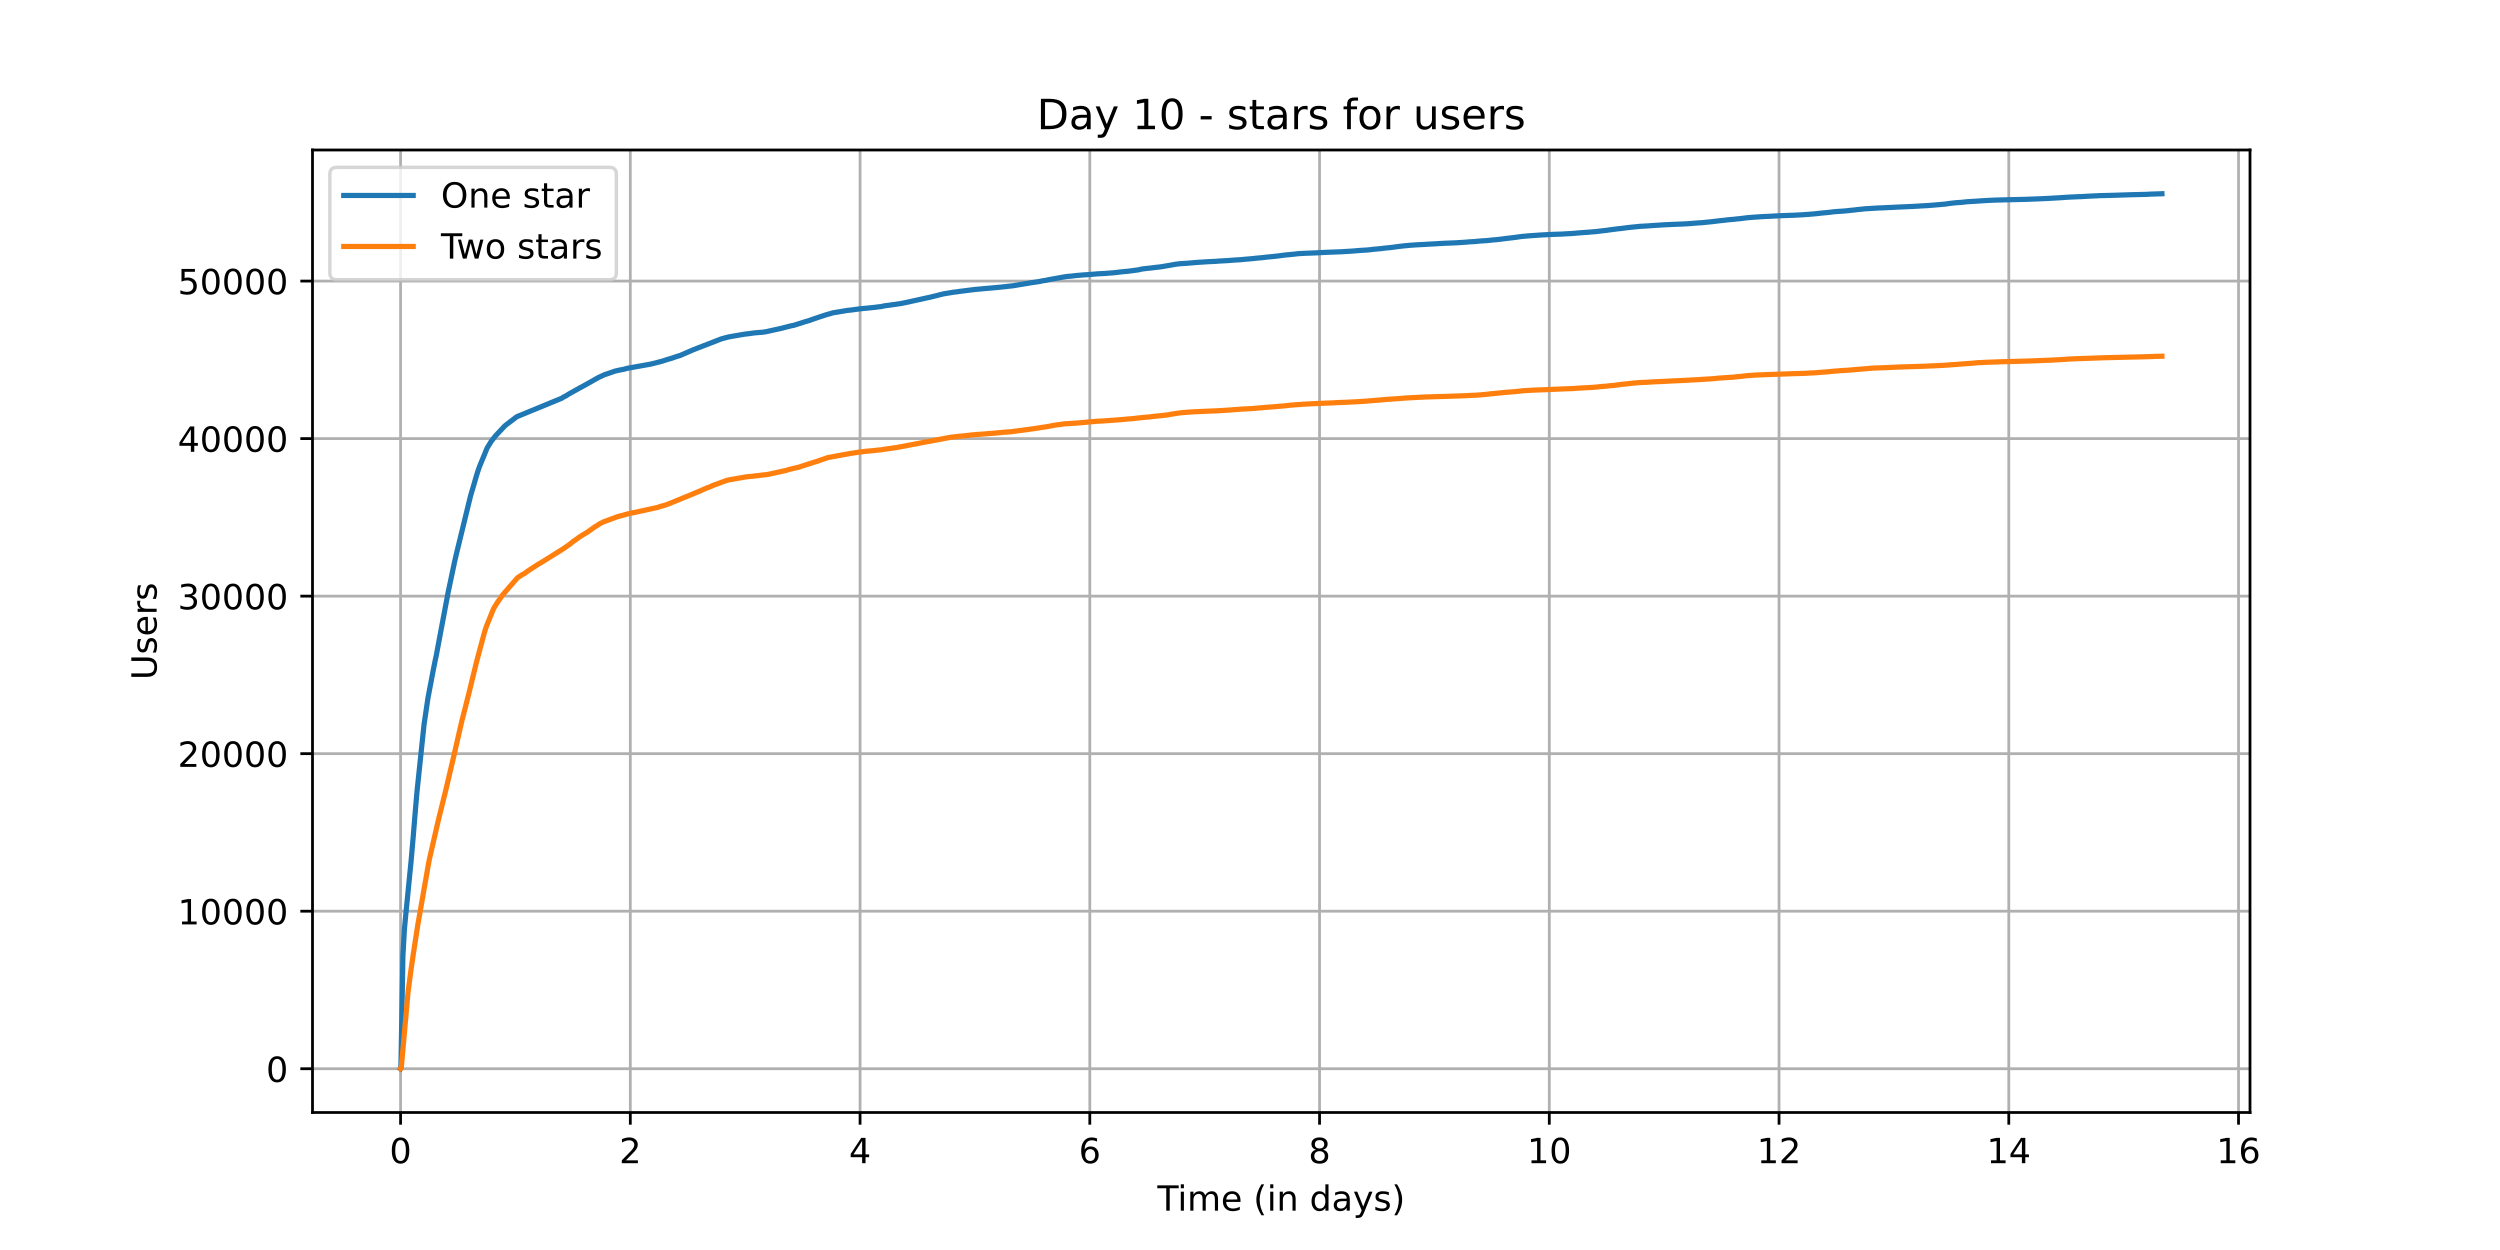 <?xml version="1.0" encoding="utf-8" standalone="no"?>
<!DOCTYPE svg PUBLIC "-//W3C//DTD SVG 1.1//EN"
  "http://www.w3.org/Graphics/SVG/1.1/DTD/svg11.dtd">
<!-- Created with matplotlib (https://matplotlib.org/) -->
<svg height="360pt" version="1.1" viewBox="0 0 720 360" width="720pt" xmlns="http://www.w3.org/2000/svg" xmlns:xlink="http://www.w3.org/1999/xlink">
 <defs>
  <style type="text/css">*{stroke-linecap:butt;stroke-linejoin:round;}</style>
 </defs>
 <g id="figure_1">
  <g id="patch_1">
   <path d="M 0 360 
L 720 360 
L 720 0 
L 0 0 
z
" style="fill:#ffffff;"/>
  </g>
  <g id="axes_1">
   <g id="patch_2">
    <path d="M 90 320.4 
L 648 320.4 
L 648 43.2 
L 90 43.2 
z
" style="fill:#ffffff;"/>
   </g>
   <g id="matplotlib.axis_1">
    <g id="xtick_1">
     <g id="line2d_1">
      <path clip-path="url(#p59189e4959)" d="M 115.364 320.4 
L 115.364 43.2 
" style="fill:none;stroke:#b0b0b0;stroke-linecap:square;stroke-width:0.8;"/>
     </g>
     <g id="line2d_2">
      <defs>
       <path d="M 0 0 
L 0 3.5 
" id="m40ec17c173" style="stroke:#000000;stroke-width:0.8;"/>
      </defs>
      <g>
       <use style="stroke:#000000;stroke-width:0.8;" x="115.364" xlink:href="#m40ec17c173" y="320.4"/>
      </g>
     </g>
     <g id="text_1">
      <!-- 0 -->
      <g transform="translate(112.182 334.998)scale(0.1 -0.1)">
       <defs>
        <path d="M 31.781 66.406 
Q 24.172 66.406 20.328 58.906 
Q 16.5 51.422 16.5 36.375 
Q 16.5 21.391 20.328 13.891 
Q 24.172 6.391 31.781 6.391 
Q 39.453 6.391 43.281 13.891 
Q 47.125 21.391 47.125 36.375 
Q 47.125 51.422 43.281 58.906 
Q 39.453 66.406 31.781 66.406 
z
M 31.781 74.219 
Q 44.047 74.219 50.516 64.516 
Q 56.984 54.828 56.984 36.375 
Q 56.984 17.969 50.516 8.266 
Q 44.047 -1.422 31.781 -1.422 
Q 19.531 -1.422 13.062 8.266 
Q 6.594 17.969 6.594 36.375 
Q 6.594 54.828 13.062 64.516 
Q 19.531 74.219 31.781 74.219 
z
" id="DejaVuSans-48"/>
       </defs>
       <use xlink:href="#DejaVuSans-48"/>
      </g>
     </g>
    </g>
    <g id="xtick_2">
     <g id="line2d_3">
      <path clip-path="url(#p59189e4959)" d="M 181.53 320.4 
L 181.53 43.2 
" style="fill:none;stroke:#b0b0b0;stroke-linecap:square;stroke-width:0.8;"/>
     </g>
     <g id="line2d_4">
      <g>
       <use style="stroke:#000000;stroke-width:0.8;" x="181.53" xlink:href="#m40ec17c173" y="320.4"/>
      </g>
     </g>
     <g id="text_2">
      <!-- 2 -->
      <g transform="translate(178.349 334.998)scale(0.1 -0.1)">
       <defs>
        <path d="M 19.188 8.297 
L 53.609 8.297 
L 53.609 0 
L 7.328 0 
L 7.328 8.297 
Q 12.938 14.109 22.625 23.891 
Q 32.328 33.688 34.812 36.531 
Q 39.547 41.844 41.422 45.531 
Q 43.312 49.219 43.312 52.781 
Q 43.312 58.594 39.234 62.25 
Q 35.156 65.922 28.609 65.922 
Q 23.969 65.922 18.812 64.312 
Q 13.672 62.703 7.812 59.422 
L 7.812 69.391 
Q 13.766 71.781 18.938 73 
Q 24.125 74.219 28.422 74.219 
Q 39.75 74.219 46.484 68.547 
Q 53.219 62.891 53.219 53.422 
Q 53.219 48.922 51.531 44.891 
Q 49.859 40.875 45.406 35.406 
Q 44.188 33.984 37.641 27.219 
Q 31.109 20.453 19.188 8.297 
z
" id="DejaVuSans-50"/>
       </defs>
       <use xlink:href="#DejaVuSans-50"/>
      </g>
     </g>
    </g>
    <g id="xtick_3">
     <g id="line2d_5">
      <path clip-path="url(#p59189e4959)" d="M 247.697 320.4 
L 247.697 43.2 
" style="fill:none;stroke:#b0b0b0;stroke-linecap:square;stroke-width:0.8;"/>
     </g>
     <g id="line2d_6">
      <g>
       <use style="stroke:#000000;stroke-width:0.8;" x="247.697" xlink:href="#m40ec17c173" y="320.4"/>
      </g>
     </g>
     <g id="text_3">
      <!-- 4 -->
      <g transform="translate(244.515 334.998)scale(0.1 -0.1)">
       <defs>
        <path d="M 37.797 64.312 
L 12.891 25.391 
L 37.797 25.391 
z
M 35.203 72.906 
L 47.609 72.906 
L 47.609 25.391 
L 58.016 25.391 
L 58.016 17.188 
L 47.609 17.188 
L 47.609 0 
L 37.797 0 
L 37.797 17.188 
L 4.891 17.188 
L 4.891 26.703 
z
" id="DejaVuSans-52"/>
       </defs>
       <use xlink:href="#DejaVuSans-52"/>
      </g>
     </g>
    </g>
    <g id="xtick_4">
     <g id="line2d_7">
      <path clip-path="url(#p59189e4959)" d="M 313.863 320.4 
L 313.863 43.2 
" style="fill:none;stroke:#b0b0b0;stroke-linecap:square;stroke-width:0.8;"/>
     </g>
     <g id="line2d_8">
      <g>
       <use style="stroke:#000000;stroke-width:0.8;" x="313.863" xlink:href="#m40ec17c173" y="320.4"/>
      </g>
     </g>
     <g id="text_4">
      <!-- 6 -->
      <g transform="translate(310.682 334.998)scale(0.1 -0.1)">
       <defs>
        <path d="M 33.016 40.375 
Q 26.375 40.375 22.484 35.828 
Q 18.609 31.297 18.609 23.391 
Q 18.609 15.531 22.484 10.953 
Q 26.375 6.391 33.016 6.391 
Q 39.656 6.391 43.531 10.953 
Q 47.406 15.531 47.406 23.391 
Q 47.406 31.297 43.531 35.828 
Q 39.656 40.375 33.016 40.375 
z
M 52.594 71.297 
L 52.594 62.312 
Q 48.875 64.062 45.094 64.984 
Q 41.312 65.922 37.594 65.922 
Q 27.828 65.922 22.672 59.328 
Q 17.531 52.734 16.797 39.406 
Q 19.672 43.656 24.016 45.922 
Q 28.375 48.188 33.594 48.188 
Q 44.578 48.188 50.953 41.516 
Q 57.328 34.859 57.328 23.391 
Q 57.328 12.156 50.688 5.359 
Q 44.047 -1.422 33.016 -1.422 
Q 20.359 -1.422 13.672 8.266 
Q 6.984 17.969 6.984 36.375 
Q 6.984 53.656 15.188 63.938 
Q 23.391 74.219 37.203 74.219 
Q 40.922 74.219 44.703 73.484 
Q 48.484 72.75 52.594 71.297 
z
" id="DejaVuSans-54"/>
       </defs>
       <use xlink:href="#DejaVuSans-54"/>
      </g>
     </g>
    </g>
    <g id="xtick_5">
     <g id="line2d_9">
      <path clip-path="url(#p59189e4959)" d="M 380.029 320.4 
L 380.029 43.2 
" style="fill:none;stroke:#b0b0b0;stroke-linecap:square;stroke-width:0.8;"/>
     </g>
     <g id="line2d_10">
      <g>
       <use style="stroke:#000000;stroke-width:0.8;" x="380.029" xlink:href="#m40ec17c173" y="320.4"/>
      </g>
     </g>
     <g id="text_5">
      <!-- 8 -->
      <g transform="translate(376.848 334.998)scale(0.1 -0.1)">
       <defs>
        <path d="M 31.781 34.625 
Q 24.75 34.625 20.719 30.859 
Q 16.703 27.094 16.703 20.516 
Q 16.703 13.922 20.719 10.156 
Q 24.75 6.391 31.781 6.391 
Q 38.812 6.391 42.859 10.172 
Q 46.922 13.969 46.922 20.516 
Q 46.922 27.094 42.891 30.859 
Q 38.875 34.625 31.781 34.625 
z
M 21.922 38.812 
Q 15.578 40.375 12.031 44.719 
Q 8.5 49.078 8.5 55.328 
Q 8.5 64.062 14.719 69.141 
Q 20.953 74.219 31.781 74.219 
Q 42.672 74.219 48.875 69.141 
Q 55.078 64.062 55.078 55.328 
Q 55.078 49.078 51.531 44.719 
Q 48 40.375 41.703 38.812 
Q 48.828 37.156 52.797 32.312 
Q 56.781 27.484 56.781 20.516 
Q 56.781 9.906 50.312 4.234 
Q 43.844 -1.422 31.781 -1.422 
Q 19.734 -1.422 13.25 4.234 
Q 6.781 9.906 6.781 20.516 
Q 6.781 27.484 10.781 32.312 
Q 14.797 37.156 21.922 38.812 
z
M 18.312 54.391 
Q 18.312 48.734 21.844 45.562 
Q 25.391 42.391 31.781 42.391 
Q 38.141 42.391 41.719 45.562 
Q 45.312 48.734 45.312 54.391 
Q 45.312 60.062 41.719 63.234 
Q 38.141 66.406 31.781 66.406 
Q 25.391 66.406 21.844 63.234 
Q 18.312 60.062 18.312 54.391 
z
" id="DejaVuSans-56"/>
       </defs>
       <use xlink:href="#DejaVuSans-56"/>
      </g>
     </g>
    </g>
    <g id="xtick_6">
     <g id="line2d_11">
      <path clip-path="url(#p59189e4959)" d="M 446.196 320.4 
L 446.196 43.2 
" style="fill:none;stroke:#b0b0b0;stroke-linecap:square;stroke-width:0.8;"/>
     </g>
     <g id="line2d_12">
      <g>
       <use style="stroke:#000000;stroke-width:0.8;" x="446.196" xlink:href="#m40ec17c173" y="320.4"/>
      </g>
     </g>
     <g id="text_6">
      <!-- 10 -->
      <g transform="translate(439.833 334.998)scale(0.1 -0.1)">
       <defs>
        <path d="M 12.406 8.297 
L 28.516 8.297 
L 28.516 63.922 
L 10.984 60.406 
L 10.984 69.391 
L 28.422 72.906 
L 38.281 72.906 
L 38.281 8.297 
L 54.391 8.297 
L 54.391 0 
L 12.406 0 
z
" id="DejaVuSans-49"/>
       </defs>
       <use xlink:href="#DejaVuSans-49"/>
       <use x="63.623" xlink:href="#DejaVuSans-48"/>
      </g>
     </g>
    </g>
    <g id="xtick_7">
     <g id="line2d_13">
      <path clip-path="url(#p59189e4959)" d="M 512.362 320.4 
L 512.362 43.2 
" style="fill:none;stroke:#b0b0b0;stroke-linecap:square;stroke-width:0.8;"/>
     </g>
     <g id="line2d_14">
      <g>
       <use style="stroke:#000000;stroke-width:0.8;" x="512.362" xlink:href="#m40ec17c173" y="320.4"/>
      </g>
     </g>
     <g id="text_7">
      <!-- 12 -->
      <g transform="translate(506 334.998)scale(0.1 -0.1)">
       <use xlink:href="#DejaVuSans-49"/>
       <use x="63.623" xlink:href="#DejaVuSans-50"/>
      </g>
     </g>
    </g>
    <g id="xtick_8">
     <g id="line2d_15">
      <path clip-path="url(#p59189e4959)" d="M 578.529 320.4 
L 578.529 43.2 
" style="fill:none;stroke:#b0b0b0;stroke-linecap:square;stroke-width:0.8;"/>
     </g>
     <g id="line2d_16">
      <g>
       <use style="stroke:#000000;stroke-width:0.8;" x="578.529" xlink:href="#m40ec17c173" y="320.4"/>
      </g>
     </g>
     <g id="text_8">
      <!-- 14 -->
      <g transform="translate(572.166 334.998)scale(0.1 -0.1)">
       <use xlink:href="#DejaVuSans-49"/>
       <use x="63.623" xlink:href="#DejaVuSans-52"/>
      </g>
     </g>
    </g>
    <g id="xtick_9">
     <g id="line2d_17">
      <path clip-path="url(#p59189e4959)" d="M 644.695 320.4 
L 644.695 43.2 
" style="fill:none;stroke:#b0b0b0;stroke-linecap:square;stroke-width:0.8;"/>
     </g>
     <g id="line2d_18">
      <g>
       <use style="stroke:#000000;stroke-width:0.8;" x="644.695" xlink:href="#m40ec17c173" y="320.4"/>
      </g>
     </g>
     <g id="text_9">
      <!-- 16 -->
      <g transform="translate(638.333 334.998)scale(0.1 -0.1)">
       <use xlink:href="#DejaVuSans-49"/>
       <use x="63.623" xlink:href="#DejaVuSans-54"/>
      </g>
     </g>
    </g>
    <g id="text_10">
     <!-- Time (in days) -->
     <g transform="translate(333.327 348.677)scale(0.1 -0.1)">
      <defs>
       <path d="M -0.297 72.906 
L 61.375 72.906 
L 61.375 64.594 
L 35.5 64.594 
L 35.5 0 
L 25.594 0 
L 25.594 64.594 
L -0.297 64.594 
z
" id="DejaVuSans-84"/>
       <path d="M 9.422 54.688 
L 18.406 54.688 
L 18.406 0 
L 9.422 0 
z
M 9.422 75.984 
L 18.406 75.984 
L 18.406 64.594 
L 9.422 64.594 
z
" id="DejaVuSans-105"/>
       <path d="M 52 44.188 
Q 55.375 50.25 60.062 53.125 
Q 64.75 56 71.094 56 
Q 79.641 56 84.281 50.016 
Q 88.922 44.047 88.922 33.016 
L 88.922 0 
L 79.891 0 
L 79.891 32.719 
Q 79.891 40.578 77.094 44.375 
Q 74.312 48.188 68.609 48.188 
Q 61.625 48.188 57.562 43.547 
Q 53.516 38.922 53.516 30.906 
L 53.516 0 
L 44.484 0 
L 44.484 32.719 
Q 44.484 40.625 41.703 44.406 
Q 38.922 48.188 33.109 48.188 
Q 26.219 48.188 22.156 43.531 
Q 18.109 38.875 18.109 30.906 
L 18.109 0 
L 9.078 0 
L 9.078 54.688 
L 18.109 54.688 
L 18.109 46.188 
Q 21.188 51.219 25.484 53.609 
Q 29.781 56 35.688 56 
Q 41.656 56 45.828 52.969 
Q 50 49.953 52 44.188 
z
" id="DejaVuSans-109"/>
       <path d="M 56.203 29.594 
L 56.203 25.203 
L 14.891 25.203 
Q 15.484 15.922 20.484 11.062 
Q 25.484 6.203 34.422 6.203 
Q 39.594 6.203 44.453 7.469 
Q 49.312 8.734 54.109 11.281 
L 54.109 2.781 
Q 49.266 0.734 44.188 -0.344 
Q 39.109 -1.422 33.891 -1.422 
Q 20.797 -1.422 13.156 6.188 
Q 5.516 13.812 5.516 26.812 
Q 5.516 40.234 12.766 48.109 
Q 20.016 56 32.328 56 
Q 43.359 56 49.781 48.891 
Q 56.203 41.797 56.203 29.594 
z
M 47.219 32.234 
Q 47.125 39.594 43.094 43.984 
Q 39.062 48.391 32.422 48.391 
Q 24.906 48.391 20.391 44.141 
Q 15.875 39.891 15.188 32.172 
z
" id="DejaVuSans-101"/>
       <path id="DejaVuSans-32"/>
       <path d="M 31 75.875 
Q 24.469 64.656 21.281 53.656 
Q 18.109 42.672 18.109 31.391 
Q 18.109 20.125 21.312 9.062 
Q 24.516 -2 31 -13.188 
L 23.188 -13.188 
Q 15.875 -1.703 12.234 9.375 
Q 8.594 20.453 8.594 31.391 
Q 8.594 42.281 12.203 53.312 
Q 15.828 64.359 23.188 75.875 
z
" id="DejaVuSans-40"/>
       <path d="M 54.891 33.016 
L 54.891 0 
L 45.906 0 
L 45.906 32.719 
Q 45.906 40.484 42.875 44.328 
Q 39.844 48.188 33.797 48.188 
Q 26.516 48.188 22.312 43.547 
Q 18.109 38.922 18.109 30.906 
L 18.109 0 
L 9.078 0 
L 9.078 54.688 
L 18.109 54.688 
L 18.109 46.188 
Q 21.344 51.125 25.703 53.562 
Q 30.078 56 35.797 56 
Q 45.219 56 50.047 50.172 
Q 54.891 44.344 54.891 33.016 
z
" id="DejaVuSans-110"/>
       <path d="M 45.406 46.391 
L 45.406 75.984 
L 54.391 75.984 
L 54.391 0 
L 45.406 0 
L 45.406 8.203 
Q 42.578 3.328 38.25 0.953 
Q 33.938 -1.422 27.875 -1.422 
Q 17.969 -1.422 11.734 6.484 
Q 5.516 14.406 5.516 27.297 
Q 5.516 40.188 11.734 48.094 
Q 17.969 56 27.875 56 
Q 33.938 56 38.25 53.625 
Q 42.578 51.266 45.406 46.391 
z
M 14.797 27.297 
Q 14.797 17.391 18.875 11.75 
Q 22.953 6.109 30.078 6.109 
Q 37.203 6.109 41.297 11.75 
Q 45.406 17.391 45.406 27.297 
Q 45.406 37.203 41.297 42.844 
Q 37.203 48.484 30.078 48.484 
Q 22.953 48.484 18.875 42.844 
Q 14.797 37.203 14.797 27.297 
z
" id="DejaVuSans-100"/>
       <path d="M 34.281 27.484 
Q 23.391 27.484 19.188 25 
Q 14.984 22.516 14.984 16.5 
Q 14.984 11.719 18.141 8.906 
Q 21.297 6.109 26.703 6.109 
Q 34.188 6.109 38.703 11.406 
Q 43.219 16.703 43.219 25.484 
L 43.219 27.484 
z
M 52.203 31.203 
L 52.203 0 
L 43.219 0 
L 43.219 8.297 
Q 40.141 3.328 35.547 0.953 
Q 30.953 -1.422 24.312 -1.422 
Q 15.922 -1.422 10.953 3.297 
Q 6 8.016 6 15.922 
Q 6 25.141 12.172 29.828 
Q 18.359 34.516 30.609 34.516 
L 43.219 34.516 
L 43.219 35.406 
Q 43.219 41.609 39.141 45 
Q 35.062 48.391 27.688 48.391 
Q 23 48.391 18.547 47.266 
Q 14.109 46.141 10.016 43.891 
L 10.016 52.203 
Q 14.938 54.109 19.578 55.047 
Q 24.219 56 28.609 56 
Q 40.484 56 46.344 49.844 
Q 52.203 43.703 52.203 31.203 
z
" id="DejaVuSans-97"/>
       <path d="M 32.172 -5.078 
Q 28.375 -14.844 24.75 -17.812 
Q 21.141 -20.797 15.094 -20.797 
L 7.906 -20.797 
L 7.906 -13.281 
L 13.188 -13.281 
Q 16.891 -13.281 18.938 -11.516 
Q 21 -9.766 23.484 -3.219 
L 25.094 0.875 
L 2.984 54.688 
L 12.5 54.688 
L 29.594 11.922 
L 46.688 54.688 
L 56.203 54.688 
z
" id="DejaVuSans-121"/>
       <path d="M 44.281 53.078 
L 44.281 44.578 
Q 40.484 46.531 36.375 47.5 
Q 32.281 48.484 27.875 48.484 
Q 21.188 48.484 17.844 46.438 
Q 14.5 44.391 14.5 40.281 
Q 14.5 37.156 16.891 35.375 
Q 19.281 33.594 26.516 31.984 
L 29.594 31.297 
Q 39.156 29.25 43.188 25.516 
Q 47.219 21.781 47.219 15.094 
Q 47.219 7.469 41.188 3.016 
Q 35.156 -1.422 24.609 -1.422 
Q 20.219 -1.422 15.453 -0.562 
Q 10.688 0.297 5.422 2 
L 5.422 11.281 
Q 10.406 8.688 15.234 7.391 
Q 20.062 6.109 24.812 6.109 
Q 31.156 6.109 34.562 8.281 
Q 37.984 10.453 37.984 14.406 
Q 37.984 18.062 35.516 20.016 
Q 33.062 21.969 24.703 23.781 
L 21.578 24.516 
Q 13.234 26.266 9.516 29.906 
Q 5.812 33.547 5.812 39.891 
Q 5.812 47.609 11.281 51.797 
Q 16.75 56 26.812 56 
Q 31.781 56 36.172 55.266 
Q 40.578 54.547 44.281 53.078 
z
" id="DejaVuSans-115"/>
       <path d="M 8.016 75.875 
L 15.828 75.875 
Q 23.141 64.359 26.781 53.312 
Q 30.422 42.281 30.422 31.391 
Q 30.422 20.453 26.781 9.375 
Q 23.141 -1.703 15.828 -13.188 
L 8.016 -13.188 
Q 14.5 -2 17.703 9.062 
Q 20.906 20.125 20.906 31.391 
Q 20.906 42.672 17.703 53.656 
Q 14.5 64.656 8.016 75.875 
z
" id="DejaVuSans-41"/>
      </defs>
      <use xlink:href="#DejaVuSans-84"/>
      <use x="57.959" xlink:href="#DejaVuSans-105"/>
      <use x="85.742" xlink:href="#DejaVuSans-109"/>
      <use x="183.154" xlink:href="#DejaVuSans-101"/>
      <use x="244.678" xlink:href="#DejaVuSans-32"/>
      <use x="276.465" xlink:href="#DejaVuSans-40"/>
      <use x="315.479" xlink:href="#DejaVuSans-105"/>
      <use x="343.262" xlink:href="#DejaVuSans-110"/>
      <use x="406.641" xlink:href="#DejaVuSans-32"/>
      <use x="438.428" xlink:href="#DejaVuSans-100"/>
      <use x="501.904" xlink:href="#DejaVuSans-97"/>
      <use x="563.184" xlink:href="#DejaVuSans-121"/>
      <use x="622.363" xlink:href="#DejaVuSans-115"/>
      <use x="674.463" xlink:href="#DejaVuSans-41"/>
     </g>
    </g>
   </g>
   <g id="matplotlib.axis_2">
    <g id="ytick_1">
     <g id="line2d_19">
      <path clip-path="url(#p59189e4959)" d="M 90 307.8 
L 648 307.8 
" style="fill:none;stroke:#b0b0b0;stroke-linecap:square;stroke-width:0.8;"/>
     </g>
     <g id="line2d_20">
      <defs>
       <path d="M 0 0 
L -3.5 0 
" id="ma94a872928" style="stroke:#000000;stroke-width:0.8;"/>
      </defs>
      <g>
       <use style="stroke:#000000;stroke-width:0.8;" x="90" xlink:href="#ma94a872928" y="307.8"/>
      </g>
     </g>
     <g id="text_11">
      <!-- 0 -->
      <g transform="translate(76.638 311.599)scale(0.1 -0.1)">
       <use xlink:href="#DejaVuSans-48"/>
      </g>
     </g>
    </g>
    <g id="ytick_2">
     <g id="line2d_21">
      <path clip-path="url(#p59189e4959)" d="M 90 262.428 
L 648 262.428 
" style="fill:none;stroke:#b0b0b0;stroke-linecap:square;stroke-width:0.8;"/>
     </g>
     <g id="line2d_22">
      <g>
       <use style="stroke:#000000;stroke-width:0.8;" x="90" xlink:href="#ma94a872928" y="262.428"/>
      </g>
     </g>
     <g id="text_12">
      <!-- 10000 -->
      <g transform="translate(51.188 266.227)scale(0.1 -0.1)">
       <use xlink:href="#DejaVuSans-49"/>
       <use x="63.623" xlink:href="#DejaVuSans-48"/>
       <use x="127.246" xlink:href="#DejaVuSans-48"/>
       <use x="190.869" xlink:href="#DejaVuSans-48"/>
       <use x="254.492" xlink:href="#DejaVuSans-48"/>
      </g>
     </g>
    </g>
    <g id="ytick_3">
     <g id="line2d_23">
      <path clip-path="url(#p59189e4959)" d="M 90 217.056 
L 648 217.056 
" style="fill:none;stroke:#b0b0b0;stroke-linecap:square;stroke-width:0.8;"/>
     </g>
     <g id="line2d_24">
      <g>
       <use style="stroke:#000000;stroke-width:0.8;" x="90" xlink:href="#ma94a872928" y="217.056"/>
      </g>
     </g>
     <g id="text_13">
      <!-- 20000 -->
      <g transform="translate(51.188 220.855)scale(0.1 -0.1)">
       <use xlink:href="#DejaVuSans-50"/>
       <use x="63.623" xlink:href="#DejaVuSans-48"/>
       <use x="127.246" xlink:href="#DejaVuSans-48"/>
       <use x="190.869" xlink:href="#DejaVuSans-48"/>
       <use x="254.492" xlink:href="#DejaVuSans-48"/>
      </g>
     </g>
    </g>
    <g id="ytick_4">
     <g id="line2d_25">
      <path clip-path="url(#p59189e4959)" d="M 90 171.684 
L 648 171.684 
" style="fill:none;stroke:#b0b0b0;stroke-linecap:square;stroke-width:0.8;"/>
     </g>
     <g id="line2d_26">
      <g>
       <use style="stroke:#000000;stroke-width:0.8;" x="90" xlink:href="#ma94a872928" y="171.684"/>
      </g>
     </g>
     <g id="text_14">
      <!-- 30000 -->
      <g transform="translate(51.188 175.484)scale(0.1 -0.1)">
       <defs>
        <path d="M 40.578 39.312 
Q 47.656 37.797 51.625 33 
Q 55.609 28.219 55.609 21.188 
Q 55.609 10.406 48.188 4.484 
Q 40.766 -1.422 27.094 -1.422 
Q 22.516 -1.422 17.656 -0.516 
Q 12.797 0.391 7.625 2.203 
L 7.625 11.719 
Q 11.719 9.328 16.594 8.109 
Q 21.484 6.891 26.812 6.891 
Q 36.078 6.891 40.938 10.547 
Q 45.797 14.203 45.797 21.188 
Q 45.797 27.641 41.281 31.266 
Q 36.766 34.906 28.719 34.906 
L 20.219 34.906 
L 20.219 43.016 
L 29.109 43.016 
Q 36.375 43.016 40.234 45.922 
Q 44.094 48.828 44.094 54.297 
Q 44.094 59.906 40.109 62.906 
Q 36.141 65.922 28.719 65.922 
Q 24.656 65.922 20.016 65.031 
Q 15.375 64.156 9.812 62.312 
L 9.812 71.094 
Q 15.438 72.656 20.344 73.438 
Q 25.25 74.219 29.594 74.219 
Q 40.828 74.219 47.359 69.109 
Q 53.906 64.016 53.906 55.328 
Q 53.906 49.266 50.438 45.094 
Q 46.969 40.922 40.578 39.312 
z
" id="DejaVuSans-51"/>
       </defs>
       <use xlink:href="#DejaVuSans-51"/>
       <use x="63.623" xlink:href="#DejaVuSans-48"/>
       <use x="127.246" xlink:href="#DejaVuSans-48"/>
       <use x="190.869" xlink:href="#DejaVuSans-48"/>
       <use x="254.492" xlink:href="#DejaVuSans-48"/>
      </g>
     </g>
    </g>
    <g id="ytick_5">
     <g id="line2d_27">
      <path clip-path="url(#p59189e4959)" d="M 90 126.312 
L 648 126.312 
" style="fill:none;stroke:#b0b0b0;stroke-linecap:square;stroke-width:0.8;"/>
     </g>
     <g id="line2d_28">
      <g>
       <use style="stroke:#000000;stroke-width:0.8;" x="90" xlink:href="#ma94a872928" y="126.312"/>
      </g>
     </g>
     <g id="text_15">
      <!-- 40000 -->
      <g transform="translate(51.188 130.112)scale(0.1 -0.1)">
       <use xlink:href="#DejaVuSans-52"/>
       <use x="63.623" xlink:href="#DejaVuSans-48"/>
       <use x="127.246" xlink:href="#DejaVuSans-48"/>
       <use x="190.869" xlink:href="#DejaVuSans-48"/>
       <use x="254.492" xlink:href="#DejaVuSans-48"/>
      </g>
     </g>
    </g>
    <g id="ytick_6">
     <g id="line2d_29">
      <path clip-path="url(#p59189e4959)" d="M 90 80.941 
L 648 80.941 
" style="fill:none;stroke:#b0b0b0;stroke-linecap:square;stroke-width:0.8;"/>
     </g>
     <g id="line2d_30">
      <g>
       <use style="stroke:#000000;stroke-width:0.8;" x="90" xlink:href="#ma94a872928" y="80.941"/>
      </g>
     </g>
     <g id="text_16">
      <!-- 50000 -->
      <g transform="translate(51.188 84.74)scale(0.1 -0.1)">
       <defs>
        <path d="M 10.797 72.906 
L 49.516 72.906 
L 49.516 64.594 
L 19.828 64.594 
L 19.828 46.734 
Q 21.969 47.469 24.109 47.828 
Q 26.266 48.188 28.422 48.188 
Q 40.625 48.188 47.75 41.5 
Q 54.891 34.812 54.891 23.391 
Q 54.891 11.625 47.562 5.094 
Q 40.234 -1.422 26.906 -1.422 
Q 22.312 -1.422 17.547 -0.641 
Q 12.797 0.141 7.719 1.703 
L 7.719 11.625 
Q 12.109 9.234 16.797 8.062 
Q 21.484 6.891 26.703 6.891 
Q 35.156 6.891 40.078 11.328 
Q 45.016 15.766 45.016 23.391 
Q 45.016 31 40.078 35.438 
Q 35.156 39.891 26.703 39.891 
Q 22.75 39.891 18.812 39.016 
Q 14.891 38.141 10.797 36.281 
z
" id="DejaVuSans-53"/>
       </defs>
       <use xlink:href="#DejaVuSans-53"/>
       <use x="63.623" xlink:href="#DejaVuSans-48"/>
       <use x="127.246" xlink:href="#DejaVuSans-48"/>
       <use x="190.869" xlink:href="#DejaVuSans-48"/>
       <use x="254.492" xlink:href="#DejaVuSans-48"/>
      </g>
     </g>
    </g>
    <g id="text_17">
     <!-- Users -->
     <g transform="translate(45.108 195.801)rotate(-90)scale(0.1 -0.1)">
      <defs>
       <path d="M 8.688 72.906 
L 18.609 72.906 
L 18.609 28.609 
Q 18.609 16.891 22.844 11.734 
Q 27.094 6.594 36.625 6.594 
Q 46.094 6.594 50.344 11.734 
Q 54.594 16.891 54.594 28.609 
L 54.594 72.906 
L 64.5 72.906 
L 64.5 27.391 
Q 64.5 13.141 57.438 5.859 
Q 50.391 -1.422 36.625 -1.422 
Q 22.797 -1.422 15.734 5.859 
Q 8.688 13.141 8.688 27.391 
z
" id="DejaVuSans-85"/>
       <path d="M 41.109 46.297 
Q 39.594 47.172 37.812 47.578 
Q 36.031 48 33.891 48 
Q 26.266 48 22.188 43.047 
Q 18.109 38.094 18.109 28.812 
L 18.109 0 
L 9.078 0 
L 9.078 54.688 
L 18.109 54.688 
L 18.109 46.188 
Q 20.953 51.172 25.484 53.578 
Q 30.031 56 36.531 56 
Q 37.453 56 38.578 55.875 
Q 39.703 55.766 41.062 55.516 
z
" id="DejaVuSans-114"/>
      </defs>
      <use xlink:href="#DejaVuSans-85"/>
      <use x="73.193" xlink:href="#DejaVuSans-115"/>
      <use x="125.293" xlink:href="#DejaVuSans-101"/>
      <use x="186.816" xlink:href="#DejaVuSans-114"/>
      <use x="227.93" xlink:href="#DejaVuSans-115"/>
     </g>
    </g>
   </g>
   <g id="line2d_31">
    <path clip-path="url(#p59189e4959)" d="M 115.364 307.8 
L 115.426 307.709 
L 115.495 305.677 
L 116.041 275.146 
L 116.474 267.564 
L 116.816 263.944 
L 118.412 247.782 
L 119.028 240.69 
L 119.507 234.824 
L 120.077 228.172 
L 122.114 208.749 
L 123.253 201.017 
L 124.323 195.405 
L 124.756 193.104 
L 125.325 190.26 
L 125.667 188.676 
L 125.985 186.961 
L 129.108 170.35 
L 129.496 168.554 
L 130.953 161.639 
L 131.409 159.67 
L 135.486 142.95 
L 137.423 136.344 
L 137.719 135.437 
L 138.129 134.289 
L 140.295 129.026 
L 141.525 127.025 
L 141.821 126.666 
L 142.573 125.682 
L 142.801 125.423 
L 145.261 122.796 
L 145.649 122.438 
L 148.791 120.051 
L 149.224 119.851 
L 161.844 114.665 
L 162.345 114.307 
L 162.845 114.098 
L 163.232 113.853 
L 163.414 113.754 
L 163.688 113.558 
L 164.28 113.223 
L 167.148 111.621 
L 168.036 111.154 
L 172.364 108.717 
L 174.231 107.851 
L 174.618 107.746 
L 177.055 106.902 
L 177.488 106.793 
L 178.149 106.644 
L 178.672 106.535 
L 179.196 106.444 
L 179.697 106.34 
L 180.631 106.081 
L 186.983 104.938 
L 187.552 104.829 
L 189.512 104.33 
L 190.332 104.121 
L 190.719 104.017 
L 192.381 103.472 
L 192.837 103.363 
L 194.59 102.778 
L 194.886 102.674 
L 195.979 102.347 
L 196.184 102.243 
L 199.189 100.94 
L 199.576 100.764 
L 207.772 97.588 
L 209.275 97.179 
L 209.525 97.116 
L 210.185 96.97 
L 214.488 96.231 
L 215.47 96.122 
L 217.268 95.872 
L 218.521 95.764 
L 219.317 95.714 
L 220.16 95.609 
L 220.683 95.519 
L 225.283 94.502 
L 225.556 94.421 
L 227.491 93.921 
L 228.106 93.785 
L 228.675 93.676 
L 230.11 93.214 
L 230.475 93.109 
L 232 92.615 
L 233.275 92.252 
L 233.617 92.107 
L 233.913 91.998 
L 235.802 91.353 
L 236.121 91.245 
L 237.715 90.723 
L 238.808 90.405 
L 239.059 90.346 
L 239.4 90.246 
L 239.696 90.151 
L 240.083 90.047 
L 240.857 89.938 
L 244.204 89.375 
L 245.342 89.266 
L 245.843 89.185 
L 247.483 88.971 
L 248.37 88.867 
L 248.758 88.831 
L 249.737 88.745 
L 250.693 88.64 
L 251.103 88.595 
L 252.196 88.49 
L 252.697 88.409 
L 253.676 88.304 
L 254.245 88.196 
L 254.655 88.087 
L 256.317 87.869 
L 256.977 87.764 
L 257.387 87.719 
L 259.713 87.37 
L 260.19 87.261 
L 260.714 87.17 
L 261.193 87.061 
L 266.68 85.85 
L 267.318 85.714 
L 267.819 85.605 
L 270.187 85.024 
L 270.461 84.938 
L 270.916 84.833 
L 271.713 84.634 
L 274.72 84.139 
L 275.722 84.03 
L 276.245 83.935 
L 277.179 83.826 
L 278.75 83.622 
L 279.616 83.513 
L 281.005 83.345 
L 282.28 83.236 
L 283.441 83.118 
L 284.742 83.01 
L 285.723 82.923 
L 286.908 82.814 
L 288.024 82.706 
L 289.116 82.597 
L 290.505 82.433 
L 291.598 82.324 
L 295.264 81.712 
L 295.97 81.608 
L 296.288 81.539 
L 296.948 81.431 
L 299.089 81.118 
L 299.658 81.009 
L 300.319 80.859 
L 301.07 80.764 
L 301.252 80.723 
L 301.662 80.627 
L 301.913 80.564 
L 307.152 79.638 
L 308.473 79.529 
L 309.885 79.357 
L 311.229 79.248 
L 311.638 79.203 
L 313.3 79.094 
L 313.665 79.067 
L 315.03 78.958 
L 316.078 78.863 
L 318.195 78.754 
L 319.129 78.681 
L 320.586 78.572 
L 321.838 78.436 
L 322.681 78.327 
L 323.819 78.209 
L 324.934 78.105 
L 325.186 78.078 
L 326.917 77.842 
L 327.782 77.733 
L 328.487 77.565 
L 329.034 77.456 
L 330.491 77.279 
L 331.562 77.17 
L 333.088 76.98 
L 334.159 76.871 
L 337.826 76.245 
L 338.35 76.14 
L 338.806 76.077 
L 339.625 75.972 
L 340.013 75.932 
L 341.857 75.823 
L 342.814 75.741 
L 344.066 75.632 
L 344.454 75.596 
L 345.319 75.537 
L 347.003 75.428 
L 347.846 75.373 
L 350.238 75.265 
L 350.648 75.215 
L 352.448 75.11 
L 352.767 75.097 
L 354.452 74.988 
L 355.43 74.902 
L 357.298 74.793 
L 358.436 74.675 
L 359.825 74.566 
L 360.964 74.452 
L 361.965 74.343 
L 362.33 74.312 
L 363.536 74.203 
L 364.925 74.035 
L 366.132 73.926 
L 367.317 73.799 
L 368.319 73.69 
L 370.05 73.454 
L 371.213 73.345 
L 371.6 73.309 
L 372.671 73.2 
L 373.991 73.046 
L 376.108 72.937 
L 376.792 72.914 
L 379.455 72.805 
L 380.298 72.751 
L 382.642 72.642 
L 383.348 72.615 
L 386.399 72.506 
L 387.242 72.447 
L 389.063 72.338 
L 389.906 72.279 
L 391.112 72.17 
L 392 72.107 
L 393.776 71.998 
L 394.869 71.889 
L 395.688 71.78 
L 396.691 71.694 
L 397.897 71.585 
L 398.398 71.503 
L 399.492 71.394 
L 400.563 71.285 
L 402.18 71.072 
L 403 70.963 
L 404.344 70.809 
L 405.483 70.7 
L 405.871 70.659 
L 407.419 70.55 
L 408.239 70.496 
L 410.379 70.387 
L 411.222 70.328 
L 413.362 70.219 
L 414.228 70.16 
L 416.209 70.051 
L 416.892 70.029 
L 419.464 69.92 
L 420.307 69.865 
L 422.038 69.756 
L 423.039 69.666 
L 424.838 69.557 
L 425.999 69.439 
L 427.456 69.33 
L 428.185 69.294 
L 429.255 69.189 
L 429.711 69.126 
L 431.099 69.017 
L 432.557 68.84 
L 433.354 68.731 
L 433.786 68.677 
L 434.674 68.572 
L 435.084 68.522 
L 436.04 68.418 
L 436.313 68.377 
L 438.294 68.096 
L 439.592 67.987 
L 439.979 67.946 
L 441.505 67.837 
L 441.846 67.814 
L 443.349 67.706 
L 444.146 67.656 
L 446.195 67.547 
L 446.946 67.51 
L 450.134 67.402 
L 450.52 67.361 
L 452.684 67.252 
L 453.617 67.175 
L 454.847 67.066 
L 455.78 66.989 
L 457.442 66.88 
L 458.444 66.789 
L 459.833 66.68 
L 460.288 66.617 
L 461.722 66.444 
L 462.656 66.34 
L 463.134 66.263 
L 464 66.154 
L 465.707 65.922 
L 466.823 65.814 
L 468.554 65.578 
L 469.533 65.469 
L 470.648 65.355 
L 471.65 65.256 
L 471.923 65.219 
L 472.766 65.16 
L 474.747 65.051 
L 475.68 64.974 
L 477.365 64.865 
L 478.162 64.815 
L 479.869 64.707 
L 480.553 64.684 
L 482.966 64.575 
L 483.626 64.557 
L 485.88 64.448 
L 486.701 64.393 
L 487.977 64.285 
L 488.864 64.216 
L 490.458 64.112 
L 490.868 64.062 
L 491.961 63.953 
L 493.099 63.84 
L 493.941 63.731 
L 495.307 63.568 
L 496.378 63.459 
L 497.789 63.286 
L 499.11 63.177 
L 499.338 63.159 
L 500.226 63.05 
L 500.568 63.028 
L 501.548 62.919 
L 503.142 62.715 
L 504.417 62.606 
L 505.283 62.542 
L 506.877 62.433 
L 507.72 62.379 
L 510.065 62.27 
L 510.839 62.225 
L 513.048 62.116 
L 513.753 62.084 
L 516.873 61.98 
L 517.237 61.948 
L 519.377 61.844 
L 519.764 61.807 
L 521.335 61.698 
L 522.314 61.612 
L 523.338 61.508 
L 523.748 61.462 
L 524.932 61.335 
L 526.093 61.226 
L 527.254 61.104 
L 528.028 61 
L 528.416 60.959 
L 529.987 60.85 
L 530.784 60.805 
L 531.945 60.696 
L 533.175 60.56 
L 534.246 60.46 
L 534.565 60.392 
L 535.749 60.283 
L 537.024 60.142 
L 538.869 60.033 
L 539.234 60.001 
L 541.147 59.893 
L 541.784 59.874 
L 544.038 59.766 
L 544.699 59.743 
L 546.611 59.634 
L 547.271 59.616 
L 549.593 59.507 
L 550.299 59.48 
L 552.394 59.371 
L 553.282 59.303 
L 555.309 59.198 
L 555.696 59.162 
L 557.058 59.058 
L 557.444 59.021 
L 558.651 58.917 
L 559.038 58.881 
L 560.176 58.781 
L 560.449 58.745 
L 561.133 58.636 
L 561.383 58.613 
L 562.202 58.504 
L 563.409 58.377 
L 565.003 58.268 
L 565.413 58.223 
L 566.666 58.087 
L 568.51 57.978 
L 569.331 57.928 
L 570.925 57.819 
L 571.768 57.765 
L 573.955 57.656 
L 574.638 57.628 
L 578.668 57.524 
L 578.987 57.511 
L 583.745 57.402 
L 584.474 57.37 
L 587.297 57.261 
L 588.026 57.229 
L 590.28 57.12 
L 591.099 57.07 
L 593.057 56.962 
L 593.9 56.903 
L 595.493 56.794 
L 596.244 56.757 
L 598.59 56.648 
L 599.228 56.635 
L 601.118 56.526 
L 601.893 56.481 
L 604.216 56.376 
L 604.58 56.349 
L 608.998 56.24 
L 609.704 56.213 
L 613.051 56.104 
L 613.711 56.081 
L 618.378 55.972 
L 619.267 55.909 
L 622.636 55.8 
L 622.636 55.8 
" style="fill:none;stroke:#1f77b4;stroke-linecap:square;stroke-width:1.5;"/>
   </g>
   <g id="line2d_32">
    <path clip-path="url(#p59189e4959)" d="M 115.364 307.8 
L 115.495 307.714 
L 115.654 306.575 
L 117.522 285.745 
L 118.275 279.937 
L 119.074 274.492 
L 120.328 266.366 
L 123.321 249.279 
L 123.662 247.483 
L 126.35 235.786 
L 128.243 228.154 
L 128.653 226.466 
L 129.996 220.722 
L 130.611 218.1 
L 130.816 217.229 
L 131.659 213.535 
L 131.978 212.142 
L 133.117 207.179 
L 133.436 205.995 
L 133.914 204.116 
L 135.099 199.461 
L 135.76 196.707 
L 137.286 190.464 
L 139.246 183.154 
L 139.702 181.544 
L 140.067 180.428 
L 142.163 175.255 
L 143.37 173.313 
L 143.621 172.982 
L 144.373 171.916 
L 144.851 171.212 
L 149.042 166.394 
L 149.201 166.285 
L 150.226 165.614 
L 150.454 165.459 
L 150.704 165.35 
L 151.046 165.183 
L 151.683 164.697 
L 152.024 164.452 
L 152.503 164.13 
L 154.757 162.673 
L 155.076 162.456 
L 155.394 162.283 
L 155.736 162.102 
L 156.601 161.557 
L 162.049 158.154 
L 162.458 157.9 
L 162.8 157.646 
L 164.097 156.739 
L 164.257 156.607 
L 164.507 156.394 
L 164.666 156.29 
L 165.077 155.922 
L 165.304 155.768 
L 165.6 155.6 
L 166.397 155.01 
L 166.761 154.747 
L 166.898 154.652 
L 167.808 154.066 
L 168.423 153.713 
L 168.856 153.436 
L 169.198 153.259 
L 170.929 152.007 
L 171.339 151.725 
L 171.954 151.376 
L 172.295 151.126 
L 172.705 150.845 
L 173.867 150.282 
L 177.739 148.84 
L 178.149 148.731 
L 179.675 148.322 
L 179.971 148.223 
L 181.655 147.778 
L 182.179 147.687 
L 182.839 147.578 
L 183.499 147.429 
L 189.467 146.122 
L 190.127 145.859 
L 190.582 145.75 
L 191.493 145.5 
L 192.267 145.237 
L 200.191 141.993 
L 200.487 141.852 
L 201.101 141.616 
L 203.742 140.459 
L 204.016 140.369 
L 204.357 140.264 
L 205.359 139.783 
L 205.7 139.679 
L 209.184 138.395 
L 209.548 138.295 
L 209.889 138.213 
L 214.787 137.356 
L 215.72 137.247 
L 216.654 137.17 
L 217.428 137.061 
L 218.566 136.948 
L 219.34 136.839 
L 220.478 136.721 
L 221.275 136.612 
L 226.011 135.568 
L 226.33 135.5 
L 227.15 135.237 
L 227.4 135.174 
L 230.201 134.507 
L 230.748 134.312 
L 232.319 133.808 
L 233.184 133.531 
L 233.434 133.468 
L 233.708 133.359 
L 234.573 133.082 
L 234.823 133.023 
L 235.689 132.751 
L 236.053 132.596 
L 236.349 132.492 
L 238.125 131.893 
L 238.421 131.784 
L 244.933 130.586 
L 245.775 130.478 
L 246.322 130.373 
L 247.073 130.264 
L 248.553 130.078 
L 249.372 129.969 
L 250.374 129.879 
L 251.626 129.77 
L 252.947 129.62 
L 253.994 129.511 
L 254.313 129.448 
L 254.996 129.339 
L 256.567 129.139 
L 257.114 129.03 
L 257.547 128.971 
L 258.366 128.867 
L 258.96 128.749 
L 273.854 125.918 
L 274.834 125.809 
L 276.132 125.659 
L 277.339 125.55 
L 278.614 125.41 
L 279.479 125.305 
L 279.889 125.26 
L 281.165 125.151 
L 282.052 125.083 
L 283.601 124.974 
L 284.673 124.874 
L 286.338 124.765 
L 287.591 124.629 
L 288.797 124.52 
L 289.731 124.448 
L 291.234 124.339 
L 291.689 124.271 
L 292.463 124.162 
L 293.875 123.989 
L 294.672 123.881 
L 296.471 123.636 
L 297.222 123.527 
L 299.18 123.245 
L 299.726 123.136 
L 300.182 123.073 
L 300.956 122.969 
L 301.458 122.882 
L 302.095 122.778 
L 302.642 122.674 
L 303.143 122.574 
L 303.371 122.519 
L 304.077 122.41 
L 305.694 122.197 
L 306.4 122.093 
L 306.81 122.047 
L 308.564 121.943 
L 308.928 121.916 
L 309.68 121.875 
L 310.978 121.766 
L 311.798 121.712 
L 312.822 121.607 
L 313.278 121.544 
L 314.12 121.485 
L 315.326 121.381 
L 315.736 121.335 
L 317.922 121.231 
L 318.355 121.176 
L 319.971 121.067 
L 320.313 121.049 
L 321.815 120.94 
L 322.066 120.913 
L 323.546 120.804 
L 324.775 120.668 
L 326.347 120.559 
L 327.759 120.391 
L 328.715 120.283 
L 329.785 120.178 
L 331.106 120.074 
L 331.585 120.001 
L 332.519 119.892 
L 333.68 119.77 
L 334.774 119.661 
L 336.072 119.511 
L 336.733 119.407 
L 337.257 119.312 
L 337.895 119.203 
L 340.058 118.881 
L 341.379 118.772 
L 342.336 118.69 
L 344.089 118.586 
L 344.408 118.572 
L 346.776 118.463 
L 347.094 118.45 
L 349.759 118.341 
L 350.466 118.309 
L 352.357 118.2 
L 353.131 118.159 
L 354.611 118.05 
L 355.544 117.973 
L 357.093 117.864 
L 357.503 117.819 
L 359.802 117.71 
L 360.508 117.678 
L 361.784 117.569 
L 362.171 117.528 
L 363.536 117.42 
L 364.629 117.311 
L 366.269 117.202 
L 367.385 117.093 
L 368.798 116.984 
L 369.731 116.907 
L 370.711 116.798 
L 371.144 116.739 
L 372.511 116.63 
L 372.921 116.585 
L 374.629 116.48 
L 375.039 116.43 
L 377.11 116.322 
L 377.953 116.267 
L 380.571 116.158 
L 381.277 116.126 
L 384.099 116.018 
L 385.01 115.95 
L 387.924 115.845 
L 388.289 115.818 
L 390.612 115.709 
L 391.499 115.646 
L 393.366 115.537 
L 394.436 115.437 
L 395.871 115.328 
L 396.782 115.26 
L 397.966 115.151 
L 398.967 115.06 
L 400.358 114.956 
L 400.676 114.942 
L 402.134 114.833 
L 402.955 114.779 
L 404.299 114.67 
L 405.142 114.611 
L 407.055 114.502 
L 407.783 114.47 
L 409.856 114.366 
L 410.197 114.343 
L 413.681 114.234 
L 414.318 114.216 
L 418.03 114.107 
L 418.736 114.076 
L 421.9 113.967 
L 422.242 113.949 
L 424.314 113.84 
L 424.929 113.826 
L 426.34 113.722 
L 426.705 113.69 
L 427.934 113.581 
L 429.346 113.413 
L 430.599 113.304 
L 431.76 113.186 
L 432.83 113.077 
L 433.24 113.032 
L 434.515 112.923 
L 435.289 112.878 
L 436.518 112.769 
L 437.748 112.637 
L 438.681 112.528 
L 439.501 112.479 
L 441.482 112.37 
L 442.233 112.329 
L 445.489 112.22 
L 446.308 112.165 
L 449.086 112.057 
L 449.86 112.016 
L 452.98 111.907 
L 453.867 111.839 
L 455.484 111.73 
L 456.235 111.694 
L 458.353 111.585 
L 459.264 111.517 
L 460.402 111.408 
L 460.675 111.371 
L 461.631 111.29 
L 462.906 111.19 
L 463.225 111.126 
L 463.59 111.095 
L 464.956 110.986 
L 466.959 110.695 
L 468.167 110.591 
L 468.576 110.541 
L 469.464 110.437 
L 469.874 110.387 
L 471.036 110.278 
L 472.037 110.187 
L 474.61 110.078 
L 475.521 110.01 
L 477.547 109.901 
L 478.207 109.883 
L 480.484 109.774 
L 481.304 109.724 
L 483.763 109.616 
L 484.491 109.584 
L 486.633 109.475 
L 486.884 109.448 
L 489.07 109.343 
L 489.456 109.307 
L 491.255 109.198 
L 492.097 109.144 
L 493.714 109.035 
L 494.966 108.899 
L 496.651 108.794 
L 497.061 108.749 
L 499.019 108.64 
L 500.295 108.495 
L 501.525 108.386 
L 503.005 108.2 
L 504.554 108.091 
L 505.397 108.032 
L 507.925 107.923 
L 508.631 107.891 
L 511.727 107.783 
L 512.433 107.755 
L 515.575 107.651 
L 515.917 107.628 
L 519.946 107.519 
L 520.789 107.46 
L 522.906 107.352 
L 523.953 107.256 
L 525.592 107.147 
L 526.594 107.057 
L 527.687 106.948 
L 528.074 106.907 
L 529.532 106.803 
L 529.964 106.748 
L 531.968 106.644 
L 532.31 106.621 
L 533.449 106.512 
L 534.36 106.44 
L 535.612 106.331 
L 536.592 106.249 
L 537.981 106.14 
L 539.074 106.031 
L 541.921 105.922 
L 542.627 105.895 
L 545.313 105.786 
L 546.156 105.732 
L 549.252 105.623 
L 549.867 105.609 
L 553.509 105.5 
L 554.192 105.478 
L 556.261 105.369 
L 556.853 105.36 
L 558.97 105.251 
L 559.653 105.224 
L 561.246 105.115 
L 561.656 105.069 
L 563.386 104.96 
L 564.365 104.879 
L 565.846 104.77 
L 566.78 104.697 
L 568.26 104.593 
L 568.67 104.543 
L 569.9 104.434 
L 570.538 104.421 
L 572.702 104.312 
L 573.34 104.293 
L 576.3 104.185 
L 576.961 104.166 
L 581.446 104.058 
L 582.106 104.035 
L 585.612 103.926 
L 586.318 103.894 
L 588.868 103.785 
L 589.483 103.772 
L 591.805 103.663 
L 592.579 103.617 
L 594.537 103.509 
L 595.539 103.418 
L 598.089 103.309 
L 598.727 103.291 
L 601.574 103.182 
L 602.212 103.164 
L 605.24 103.055 
L 605.947 103.028 
L 610.387 102.923 
L 610.706 102.914 
L 615.259 102.805 
L 615.851 102.796 
L 619.654 102.687 
L 620.405 102.646 
L 622.636 102.592 
L 622.636 102.592 
" style="fill:none;stroke:#ff7f0e;stroke-linecap:square;stroke-width:1.5;"/>
   </g>
   <g id="patch_3">
    <path d="M 90 320.4 
L 90 43.2 
" style="fill:none;stroke:#000000;stroke-linecap:square;stroke-linejoin:miter;stroke-width:0.8;"/>
   </g>
   <g id="patch_4">
    <path d="M 648 320.4 
L 648 43.2 
" style="fill:none;stroke:#000000;stroke-linecap:square;stroke-linejoin:miter;stroke-width:0.8;"/>
   </g>
   <g id="patch_5">
    <path d="M 90 320.4 
L 648 320.4 
" style="fill:none;stroke:#000000;stroke-linecap:square;stroke-linejoin:miter;stroke-width:0.8;"/>
   </g>
   <g id="patch_6">
    <path d="M 90 43.2 
L 648 43.2 
" style="fill:none;stroke:#000000;stroke-linecap:square;stroke-linejoin:miter;stroke-width:0.8;"/>
   </g>
   <g id="text_18">
    <!-- Day 10 - stars for users -->
    <g transform="translate(298.609 37.2)scale(0.12 -0.12)">
     <defs>
      <path d="M 19.672 64.797 
L 19.672 8.109 
L 31.594 8.109 
Q 46.688 8.109 53.688 14.938 
Q 60.688 21.781 60.688 36.531 
Q 60.688 51.172 53.688 57.984 
Q 46.688 64.797 31.594 64.797 
z
M 9.812 72.906 
L 30.078 72.906 
Q 51.266 72.906 61.172 64.094 
Q 71.094 55.281 71.094 36.531 
Q 71.094 17.672 61.125 8.828 
Q 51.172 0 30.078 0 
L 9.812 0 
z
" id="DejaVuSans-68"/>
      <path d="M 4.891 31.391 
L 31.203 31.391 
L 31.203 23.391 
L 4.891 23.391 
z
" id="DejaVuSans-45"/>
      <path d="M 18.312 70.219 
L 18.312 54.688 
L 36.812 54.688 
L 36.812 47.703 
L 18.312 47.703 
L 18.312 18.016 
Q 18.312 11.328 20.141 9.422 
Q 21.969 7.516 27.594 7.516 
L 36.812 7.516 
L 36.812 0 
L 27.594 0 
Q 17.188 0 13.234 3.875 
Q 9.281 7.766 9.281 18.016 
L 9.281 47.703 
L 2.688 47.703 
L 2.688 54.688 
L 9.281 54.688 
L 9.281 70.219 
z
" id="DejaVuSans-116"/>
      <path d="M 37.109 75.984 
L 37.109 68.5 
L 28.516 68.5 
Q 23.688 68.5 21.797 66.547 
Q 19.922 64.594 19.922 59.516 
L 19.922 54.688 
L 34.719 54.688 
L 34.719 47.703 
L 19.922 47.703 
L 19.922 0 
L 10.891 0 
L 10.891 47.703 
L 2.297 47.703 
L 2.297 54.688 
L 10.891 54.688 
L 10.891 58.5 
Q 10.891 67.625 15.141 71.797 
Q 19.391 75.984 28.609 75.984 
z
" id="DejaVuSans-102"/>
      <path d="M 30.609 48.391 
Q 23.391 48.391 19.188 42.75 
Q 14.984 37.109 14.984 27.297 
Q 14.984 17.484 19.156 11.844 
Q 23.344 6.203 30.609 6.203 
Q 37.797 6.203 41.984 11.859 
Q 46.188 17.531 46.188 27.297 
Q 46.188 37.016 41.984 42.703 
Q 37.797 48.391 30.609 48.391 
z
M 30.609 56 
Q 42.328 56 49.016 48.375 
Q 55.719 40.766 55.719 27.297 
Q 55.719 13.875 49.016 6.219 
Q 42.328 -1.422 30.609 -1.422 
Q 18.844 -1.422 12.172 6.219 
Q 5.516 13.875 5.516 27.297 
Q 5.516 40.766 12.172 48.375 
Q 18.844 56 30.609 56 
z
" id="DejaVuSans-111"/>
      <path d="M 8.5 21.578 
L 8.5 54.688 
L 17.484 54.688 
L 17.484 21.922 
Q 17.484 14.156 20.5 10.266 
Q 23.531 6.391 29.594 6.391 
Q 36.859 6.391 41.078 11.031 
Q 45.312 15.672 45.312 23.688 
L 45.312 54.688 
L 54.297 54.688 
L 54.297 0 
L 45.312 0 
L 45.312 8.406 
Q 42.047 3.422 37.719 1 
Q 33.406 -1.422 27.688 -1.422 
Q 18.266 -1.422 13.375 4.438 
Q 8.5 10.297 8.5 21.578 
z
M 31.109 56 
z
" id="DejaVuSans-117"/>
     </defs>
     <use xlink:href="#DejaVuSans-68"/>
     <use x="77.002" xlink:href="#DejaVuSans-97"/>
     <use x="138.281" xlink:href="#DejaVuSans-121"/>
     <use x="197.461" xlink:href="#DejaVuSans-32"/>
     <use x="229.248" xlink:href="#DejaVuSans-49"/>
     <use x="292.871" xlink:href="#DejaVuSans-48"/>
     <use x="356.494" xlink:href="#DejaVuSans-32"/>
     <use x="388.281" xlink:href="#DejaVuSans-45"/>
     <use x="424.365" xlink:href="#DejaVuSans-32"/>
     <use x="456.152" xlink:href="#DejaVuSans-115"/>
     <use x="508.252" xlink:href="#DejaVuSans-116"/>
     <use x="547.461" xlink:href="#DejaVuSans-97"/>
     <use x="608.74" xlink:href="#DejaVuSans-114"/>
     <use x="649.854" xlink:href="#DejaVuSans-115"/>
     <use x="701.953" xlink:href="#DejaVuSans-32"/>
     <use x="733.74" xlink:href="#DejaVuSans-102"/>
     <use x="768.945" xlink:href="#DejaVuSans-111"/>
     <use x="830.127" xlink:href="#DejaVuSans-114"/>
     <use x="871.24" xlink:href="#DejaVuSans-32"/>
     <use x="903.027" xlink:href="#DejaVuSans-117"/>
     <use x="966.406" xlink:href="#DejaVuSans-115"/>
     <use x="1018.506" xlink:href="#DejaVuSans-101"/>
     <use x="1080.029" xlink:href="#DejaVuSans-114"/>
     <use x="1121.143" xlink:href="#DejaVuSans-115"/>
    </g>
   </g>
   <g id="legend_1">
    <g id="patch_7">
     <path d="M 97 80.556 
L 175.511 80.556 
Q 177.511 80.556 177.511 78.556 
L 177.511 50.2 
Q 177.511 48.2 175.511 48.2 
L 97 48.2 
Q 95 48.2 95 50.2 
L 95 78.556 
Q 95 80.556 97 80.556 
z
" style="fill:#ffffff;opacity:0.8;stroke:#cccccc;stroke-linejoin:miter;"/>
    </g>
    <g id="line2d_33">
     <path d="M 99 56.298 
L 119 56.298 
" style="fill:none;stroke:#1f77b4;stroke-linecap:square;stroke-width:1.5;"/>
    </g>
    <g id="line2d_34"/>
    <g id="text_19">
     <!-- One star -->
     <g transform="translate(127 59.798)scale(0.1 -0.1)">
      <defs>
       <path d="M 39.406 66.219 
Q 28.656 66.219 22.328 58.203 
Q 16.016 50.203 16.016 36.375 
Q 16.016 22.609 22.328 14.594 
Q 28.656 6.594 39.406 6.594 
Q 50.141 6.594 56.422 14.594 
Q 62.703 22.609 62.703 36.375 
Q 62.703 50.203 56.422 58.203 
Q 50.141 66.219 39.406 66.219 
z
M 39.406 74.219 
Q 54.734 74.219 63.906 63.938 
Q 73.094 53.656 73.094 36.375 
Q 73.094 19.141 63.906 8.859 
Q 54.734 -1.422 39.406 -1.422 
Q 24.031 -1.422 14.812 8.828 
Q 5.609 19.094 5.609 36.375 
Q 5.609 53.656 14.812 63.938 
Q 24.031 74.219 39.406 74.219 
z
" id="DejaVuSans-79"/>
      </defs>
      <use xlink:href="#DejaVuSans-79"/>
      <use x="78.711" xlink:href="#DejaVuSans-110"/>
      <use x="142.09" xlink:href="#DejaVuSans-101"/>
      <use x="203.613" xlink:href="#DejaVuSans-32"/>
      <use x="235.4" xlink:href="#DejaVuSans-115"/>
      <use x="287.5" xlink:href="#DejaVuSans-116"/>
      <use x="326.709" xlink:href="#DejaVuSans-97"/>
      <use x="387.988" xlink:href="#DejaVuSans-114"/>
     </g>
    </g>
    <g id="line2d_35">
     <path d="M 99 70.977 
L 119 70.977 
" style="fill:none;stroke:#ff7f0e;stroke-linecap:square;stroke-width:1.5;"/>
    </g>
    <g id="line2d_36"/>
    <g id="text_20">
     <!-- Two stars -->
     <g transform="translate(127 74.477)scale(0.1 -0.1)">
      <defs>
       <path d="M 4.203 54.688 
L 13.188 54.688 
L 24.422 12.016 
L 35.594 54.688 
L 46.188 54.688 
L 57.422 12.016 
L 68.609 54.688 
L 77.594 54.688 
L 63.281 0 
L 52.688 0 
L 40.922 44.828 
L 29.109 0 
L 18.5 0 
z
" id="DejaVuSans-119"/>
      </defs>
      <use xlink:href="#DejaVuSans-84"/>
      <use x="44.584" xlink:href="#DejaVuSans-119"/>
      <use x="126.371" xlink:href="#DejaVuSans-111"/>
      <use x="187.553" xlink:href="#DejaVuSans-32"/>
      <use x="219.34" xlink:href="#DejaVuSans-115"/>
      <use x="271.439" xlink:href="#DejaVuSans-116"/>
      <use x="310.648" xlink:href="#DejaVuSans-97"/>
      <use x="371.928" xlink:href="#DejaVuSans-114"/>
      <use x="413.041" xlink:href="#DejaVuSans-115"/>
     </g>
    </g>
   </g>
  </g>
 </g>
 <defs>
  <clipPath id="p59189e4959">
   <rect height="277.2" width="558" x="90" y="43.2"/>
  </clipPath>
 </defs>
</svg>
